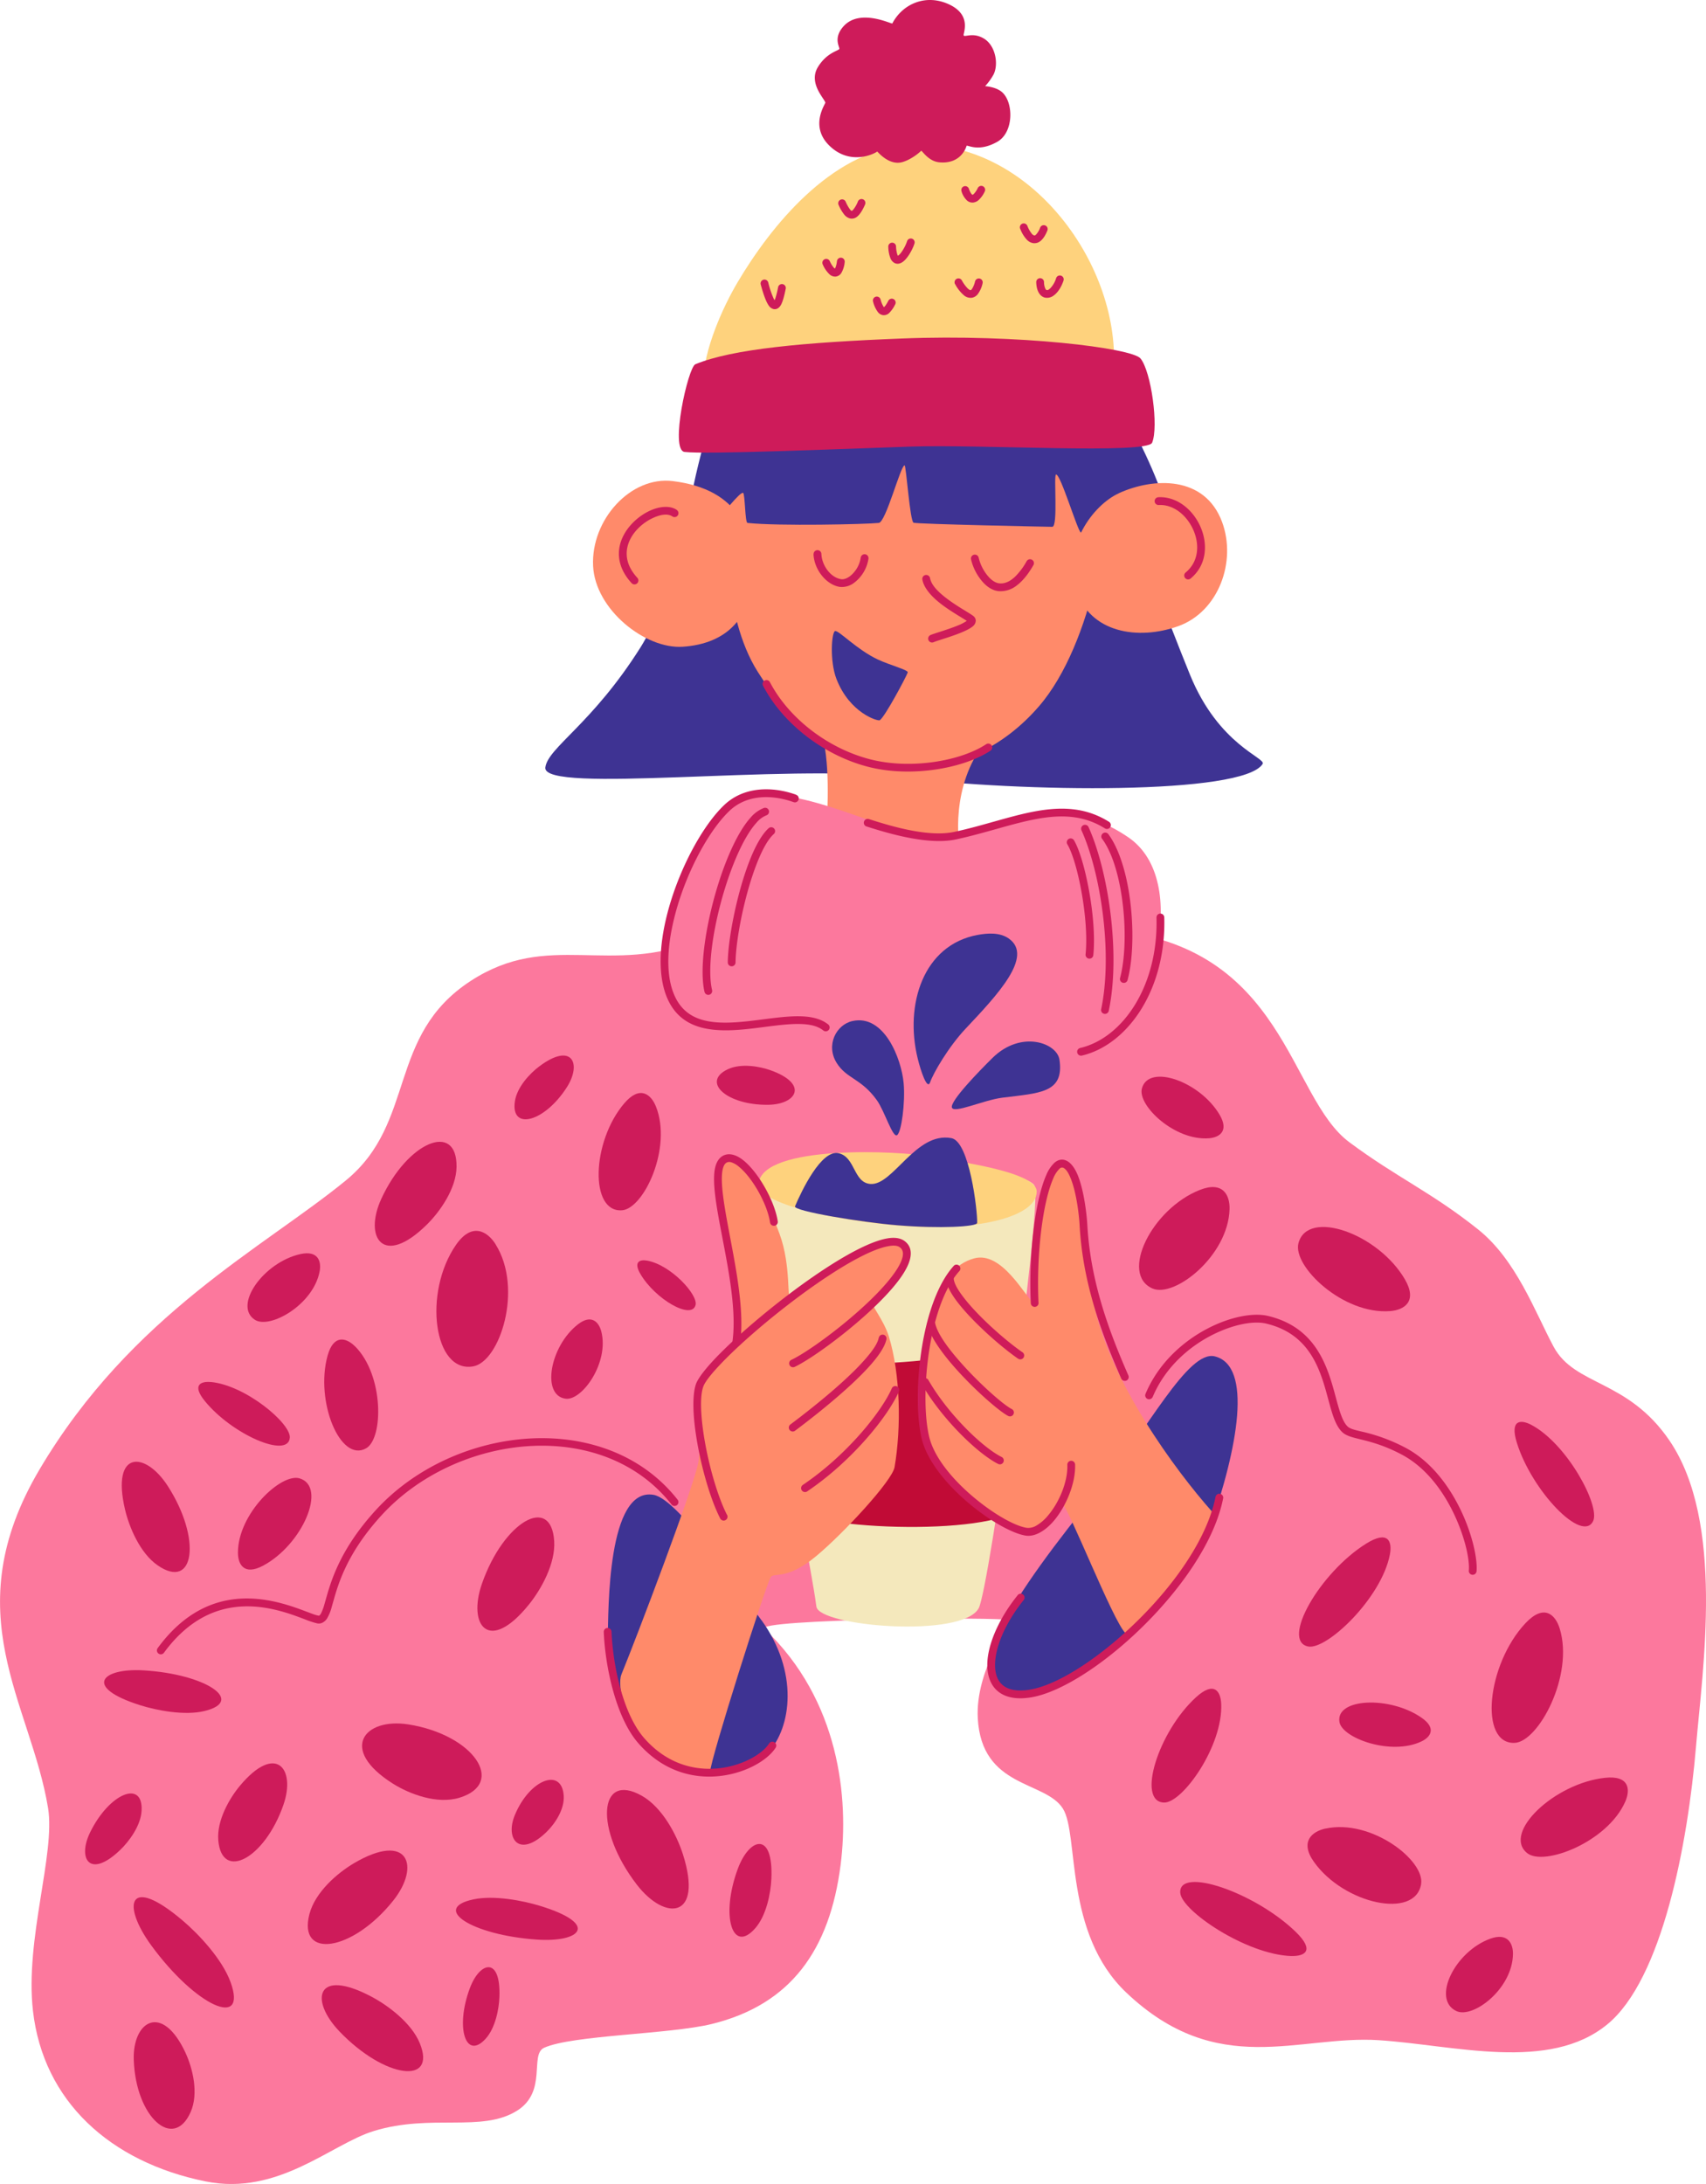 <svg xmlns="http://www.w3.org/2000/svg" width="1080" height="1382.36" viewBox="0 0 1080 1382.36"><g id="Слой_2" data-name="Слой 2"><g id="Слой_2-2" data-name="Слой 2"><g id="Winter47_497204906"><path d="M705.22 229.86c-.56 21.71-260 13.89-260 12.09.0-20.15 12.45-47.64 21.66-63.19 21.37-36.11 58.69-81.68 105-86.67 74.56-8 135.11 69.6 133.35 137.77z" fill="#fed27d" fill-rule="evenodd"/><path d="M555.29 95.92c-1.62 1.38-17.48 9.41-30.79-4.27-11.92-12.27-1.81-26.08-2-26.7-.66-2.65-10.89-12.44-4.7-22.53 5.37-8.75 12.23-10.06 13.45-11.3.88-.9-4.31-6.62 2.77-14.49 10.43-11.57 30.54-1.14 30.88-1.8 6.49-12.42 21.53-19.2 36.66-11.69 14 7 7.8 18.51 8.53 19.34 1 1.1 6-2.16 12.82 1.95 7.3 4.43 9.33 16 6.13 22.61a37.13 37.13.0 0 1-5.4 7.5s6 .3 10 3.21c8.12 5.93 8.46 25.79-2.15 31.91-12.29 7.08-19.32 1.62-19.62 2.73s-3.74 11.76-17.46 10.32c-6.81-.71-10.84-7.69-11.26-7.27-2.73 2.73-8.37 6.48-12.78 7.37-8.16 1.63-14.88-7-15.07-6.89z" fill="#ce1b5a" fill-rule="evenodd"/><path d="M459.38 299.76c-8.13 2.15-37.14 83.4-53.84 109.91-30.74 48.76-58.63 63.47-60.31 76.09-2.27 17.07 152.86-2.6 223.48 6.14 79.15 9.81 218.43 11.21 230.61-8.36 2.39-3.85-27.73-11.67-46-56.48-13.92-34.21-39.84-102.39-43.75-118.68-2-8.42-205.74-20.41-250.23-8.62z" fill="#3e3393" fill-rule="evenodd"/><path d="M699.25 296.22c-2.54-11.47-243.09-12.17-242.29.31 2.22 34.53.09 93 22.75 128.71 30.66 48.29 56.88 57.94 90.8 60.31 35.88 2.51 65.73-13.71 87.1-38.35 34.61-39.89 47.55-124.37 41.64-151z" fill="#ff8a6a" fill-rule="evenodd"/><path d="M459.09 247.8c-6.79.55-21.92 62.35-23 77.21-.19 2.68 17.11 5.64 17.95 4.59 2.38-3 14.65-18.7 16.41-17.6 1.26.8 1.14 18.84 2.78 19 19.66 2.09 75 .85 83.08.0 4.55-.46 13.75-36.25 16.34-36.45 1-.08 3.4 35.67 5.72 36.33 3.1.89 84.78 2.57 87.78 2.58 3.84.0.74-32.89 2.39-33.11 2.86-.39 13.58 35.66 15.69 36.72 4.41 2.2 54.25-10.45 54-13.84-1.07-12-20.23-52.46-24.91-57.15-20.48-20.48-205.5-22.21-254.21-18.32z" fill="#3e3393" fill-rule="evenodd"/><path d="M722 226.89c-5.43-6.61-77.25-15.55-151.17-12.63-61.4 2.43-107.16 6.57-130.64 16.31-4.61 1.91-16.34 54.3-6.83 55.49 13.36 1.66 97.1-1.82 143.53-3.39 44-1.48 149.39 4.95 152.47-2.46 4.21-10.1-.58-45.07-7.36-53.32z" fill="#ce1b5a" fill-rule="evenodd"/><path d="M708.37 312.15c21.88-9.95 54.27-11.28 65.25 18.18 9.35 25.11-2.2 56.85-27.67 66s-56.08 4.28-64.78-23.06 10.69-53.58 27.2-61.09z" fill="#ff8a6a" fill-rule="evenodd"/><path d="M476.24 364.71c1-27.19-7.51-54.87-50.26-60.19-26.75-3.32-51.92 24.52-50.51 53.73 1.32 27.56 33 52.69 56.71 51.12 28.46-1.89 43.1-18.93 44.06-44.66z" fill="#ff8a6a" fill-rule="evenodd"/><path d="M528.78 399.38c-2.34.13-3.67 19 .73 30.34 8.36 21.64 26.24 26.94 27.46 26.15 3.25-2.12 16.73-27.46 17.68-30.22.55-1.57-11.25-4.6-19-8.24-13.19-6.22-24.33-18.17-26.91-18z" fill="#3e3393" fill-rule="evenodd"/><path d="M612 393a32 32 0 0 1-4 2.24c-6.84 3-17.11 5.84-19 6.75a2.47 2.47.0 1 0 2.11 4.47c1.51-.71 8.27-2.63 14.36-4.88 4.47-1.65 8.57-3.53 10.45-5.21a4.62 4.62.0 0 0 1.79-3.65 3.78 3.78.0 0 0-1.51-2.79c-2.49-2-11.43-6.65-18.63-12.5-4.3-3.48-8-7.35-8.79-11.47a2.47 2.47.0 0 0-4.87.88c.92 5.1 5.23 10.12 10.54 14.43 6.41 5.2 14.19 9.42 17.58 11.73z" fill="#ce1b5a" fill-rule="evenodd"/><path d="M515 350.79c.41 9.68 8 19.36 16.67 20.7a12.74 12.74.0 0 0 9.18-2.72 23.48 23.48.0 0 0 8.93-15.07 2.47 2.47.0 0 0-4.88-.81A18.5 18.5.0 0 1 538 364.77c-1.86 1.34-3.81 2.1-5.52 1.83-6.61-1-12.18-8.62-12.49-16a2.47 2.47.0 1 0-4.94.21z" fill="#ce1b5a" fill-rule="evenodd"/><path d="M614.73 354.11a33.37 33.37.0 0 0 7.89 14.81c2.84 3 6.22 5 9.77 5.27a16.42 16.42.0 0 0 11.27-3.61c4.52-3.37 8.13-8.62 10.56-12.91a2.47 2.47.0 1 0-4.3-2.44 42.38 42.38.0 0 1-7.38 9.85c-2.76 2.58-6 4.49-9.74 4.18-2.43-.21-4.66-1.73-6.61-3.76A28 28 0 0 1 619.56 353a2.47 2.47.0 1 0-4.83 1.07z" fill="#ce1b5a" fill-rule="evenodd"/><path d="M733.51 319.67c9.73-.51 18.06 6.86 22 15.92s3.41 19.91-4.92 26.78a2.47 2.47.0 1 0 3.14 3.82c10.15-8.36 11.06-21.57 6.32-32.56s-15-19.51-26.75-18.9a2.47 2.47.0 0 0 .25 4.94z" fill="#ce1b5a" fill-rule="evenodd"/><path d="M428.42 322.74c-4.13-2.81-10.85-2.43-17.48.75-10.15 4.86-20 15.94-19.09 28.61.39 5.46 2.73 11.27 8 17a2.47 2.47.0 0 0 3.64-3.34c-4.35-4.75-6.39-9.5-6.71-14C396 341.12 404.56 332 413.07 328c4.79-2.29 9.59-3.15 12.57-1.12a2.47 2.47.0 0 0 2.78-4.09z" fill="#ce1b5a" fill-rule="evenodd"/><path d="M519.61 462.91c6.06 16.15 4.49 51.12 3.31 63.77-.95 10.24 87.57 22.77 85.7 16.05-2.71-9.75-6.36-45.54 14.5-72.35 8.77-11.28-106.9-16.5-103.51-7.47z" fill="#ff8a6a" fill-rule="evenodd"/><path d="M702.62 588.59c-68.93-6.27-213.94-12.59-259.17 6-57.63 23.66-95.95-6-145.58 26.37C244.76 655.6 263.75 710.46 219 747.13 167.11 789.64 83.24 831.86 25.09 930c-54 91.19-5.59 147.93 5.32 214.35 4.77 29-14.68 83.19-9.55 128.4 6.49 57.19 48.84 95.76 109.22 108 46.2 9.34 79.46-23.61 106.65-31.91 36.3-11.08 68.17 1.11 90.48-12.77 19.59-12.19 7.8-35.66 17.31-39.93 17.93-8 79.18-8.47 106-15 49.95-12.24 74.8-46.69 81.67-101 5.28-41.74-.6-103.9-48.29-149.18-6.43-6.1 152.09-7.77 154.08-5.41s-20.56 31.57-19 61.91c2.36 44.65 42.76 39.52 53.91 57.36 10.34 16.52.4 78.72 40.12 116.44 57.94 55 109.16 26.76 159.9 30.12 48.21 3.19 107.67 20.26 144.58-10 34.83-28.5 51-114.46 56.16-175.7 4.21-49.67 18.25-142.24-16.71-193.75-26.48-39-60-34.48-73.44-59.54-11.78-22-23.57-54.81-47.67-74.11-29.27-23.44-52-33.19-81.7-55.34-38.52-28.73-40.48-124.15-151.51-134.27z" fill="#fc789d" fill-rule="evenodd"/><path d="M714.37 530.05c-50.51-34.59-84.32 3.71-123.53.48-31.39-2.59-97.55-41.92-124.83-21.47C438.12 530 407.38 611.2 427 634.22c23.73 27.84 54.2 7.45 83.64 10.51 19.92 2.07 42.67 15 71.44 22.08 35.87 8.83 79.58 6.32 112.76-7.41 33.61-13.9 59.94-101.67 19.53-129.35z" fill="#fc789d" fill-rule="evenodd"/><path d="M482 1025.53c-13.09-18.12-52.15-76.53-68.22-79.34-29.26-5.14-28.69 72.35-29 92.29-1.46 80.76 72.32 102.38 101.4 71 14.94-16.12 19.58-51.17-4.14-84z" fill="#3e3393" fill-rule="evenodd"/><path d="M482 746.41c-12.5 47.9 28.1 220.16 34.82 270.52 1.68 12.57 92.49 20.18 102.76 1 6.83-12.77 39.69-251.27 35.56-266.87-3.83-14.52-166.85-28.76-173.14-4.65z" fill="#f4e8bc" fill-rule="evenodd"/><path d="M488.23 858.61c43.76 10.26 128.68 2.51 158.86-10.71 12.28-5.38 8.59 100.13-2.82 108-25.4 17.4-145 11.77-149.67-5.12-4.53-16.54-32.7-98.3-6.37-92.12z" fill="#c10b36" fill-rule="evenodd"/><path d="M656.3 754.25c.13-12.94-52.72-19.32-67.78-22.25-17.92-3.49-105.34-7.86-108.27 17-1.54 13.09 50.66 24 91.77 27 47.71 3.43 84.13-6 84.28-21.69z" fill="#fed27d" fill-rule="evenodd"/><path d="M393.36 1059.94c9.55-23.25 46.55-120.57 48.77-134.56 1.91-12.07-2.16-30.71.0-48.56.59-4.8 19.71-20.67 23.15-28.74 7.76-18.24-18-111.1-5-113.87 10.93-2.32 23.51 20.53 33.24 46.87 7.47 20.19 4.53 43.56 7 41.26 13.94-13.1 63-43.39 70.43-33.75 7.66 10-6.5 24.28-18.34 36-1.45 1.43 6.83 10.76 10.09 21.38 7.29 23.75 7.94 57.49 3.61 82.7-1.47 8.57-32 41.61-49.48 56.19-18.83 15.69-26.76 10.23-28.89 13.38-3 4.49-38.55 116.61-38.3 122.88.13 3.4-22.19.47-40.45-17.46-12.76-12.54-18.81-36.39-15.81-43.69z" fill="#ff8a6a" fill-rule="evenodd"/><path d="M769.05 858.54c-17-4.22-42.62 46.56-72.68 83.45-57.15 70.12-91.14 122.85-55.53 128.27 40.35 6.13 109.36-58.67 124.92-102.84 17.94-51 27.32-102.91 3.29-108.88z" fill="#3e3393" fill-rule="evenodd"/><path d="M712.45 1033.71c-8.15-8.14-35.72-79.19-40.3-82.4-2-1.37-5.62 15.29-18.31 17.94-14.81 3.1-55.57-28.85-64.77-51.45-8.83-21.7-5-43.33-.83-65.8 3-15.88 3.62-48.51 28.37-55.46 17.49-4.9 32.08 23.67 37.9 28.54 3.41 2.85.0-22.39.53-25.77 1.26-8.51 6-62.89 18.16-61.61 9.9 1 16.73 75.22 19.13 87.15 9.87 49 51.9 106 74.78 131.75 3.08 3.48-3.75 21.53-19.24 42.58-11.24 15.28-31 38.93-35.42 34.53z" fill="#ff8a6a" fill-rule="evenodd"/><path d="M460.25 958.9c-6.41-12.59-12.33-34-15-52.41-1.71-12-2.09-22.65-.12-28.57 1.25-3.74 6.67-10.15 14.46-18 18.93-19 51.9-45.45 77.75-60.35 9.28-5.35 17.62-9.2 24-10.57 3.54-.77 6.37-.85 8.21.43s2.38 3.36 1.92 5.76c-.61 3.2-2.63 6.94-5.56 11-14.6 20.4-51.34 48.11-64.92 54.55a2.46 2.46.0 0 0 2.1 4.45c14-6.63 51.8-35.15 66.82-56.14 3.43-4.78 5.68-9.23 6.39-13 .86-4.53-.33-8.19-3.94-10.71-2.7-1.89-6.83-2.34-12-1.21-6.75 1.45-15.6 5.46-25.43 11.12-26.19 15.09-59.59 41.9-78.77 61.14-8.55 8.57-14.28 15.77-15.64 19.87-1.62 4.84-1.92 12.59-1.15 21.66 1.75 20.5 8.81 48 16.51 63.11a2.46 2.46.0 1 0 4.38-2.23z" fill="#ce1b5a" fill-rule="evenodd"/><path d="M556.28 846.82c-.68 3.48-3.72 7.94-8.12 13-11 12.78-30.57 28.9-47.82 41.84a2.46 2.46.0 0 0 3 3.94c17.54-13.16 37.41-29.57 48.6-42.57 5.12-5.94 8.43-11.28 9.22-15.32a2.46 2.46.0 1 0-4.83-.94z" fill="#ce1b5a" fill-rule="evenodd"/><path d="M564.55 878.81c-6.47 14.79-28.43 42.28-56.32 61.1A2.46 2.46.0 1 0 511 944c28.8-19.44 51.39-47.93 58.06-63.21a2.46 2.46.0 1 0-4.5-2z" fill="#ce1b5a" fill-rule="evenodd"/><path d="M583.47 876c12.91 22.4 35.69 44.22 48.32 50.57a2.46 2.46.0 1 0 2.21-4.39c-12.12-6.1-33.88-27.14-46.27-48.64a2.46 2.46.0 1 0-4.26 2.46z" fill="#ce1b5a" fill-rule="evenodd"/><path d="M587.1 838.11c1.28 7 8.25 17.14 16.89 27 12.69 14.49 28.85 28.45 34.29 31.16a2.46 2.46.0 0 0 2.2-4.41c-5.22-2.59-20.61-16.1-32.79-30-7.93-9-14.57-18.22-15.75-24.65a2.46 2.46.0 0 0-4.84.89z" fill="#ce1b5a" fill-rule="evenodd"/><path d="M598.87 809.3c.14 3.94 3 9.44 7.65 15.39 10 12.85 27.89 28.38 38 35.32a2.46 2.46.0 0 0 2.78-4.06c-9.84-6.74-27.23-21.8-36.93-34.28-3.81-4.91-6.5-9.3-6.61-12.55a2.46 2.46.0 0 0-4.92.18z" fill="#ce1b5a" fill-rule="evenodd"/><path d="M675.68 927.2c.38 10.68-5.14 23.75-12.23 32.08a27.75 27.75.0 0 1-7.19 6.26 9.8 9.8.0 0 1-6.37 1.51c-8-1.3-21.69-9.28-34.28-20s-24.11-24.41-27.31-37.34c-3.67-14.79-3.29-41.85 2-66 3.5-15.89 9.11-30.52 17.26-39.4A2.46 2.46.0 0 0 604 801c-8.64 9.4-14.74 24.84-18.44 41.68-5.5 25-5.79 52.92-2 68.22 3.42 13.77 15.47 28.41 28.89 39.89s28.18 19.78 36.69 21.17c5.83 1 12.47-2.83 18.1-9.44C675 953.28 681 938.82 680.6 927a2.46 2.46.0 1 0-4.92.18z" fill="#ce1b5a" fill-rule="evenodd"/><path d="M657.44 824.55c-1.41-30.89 2.73-63.67 9.33-78.62a17.75 17.75.0 0 1 4-6.19 2.1 2.1.0 0 1 2.39-.56c2 1 3.52 3.78 4.85 7.19 3.63 9.32 5.13 23.45 5.44 29.08 2 36.69 13.83 68.54 26.37 97.15a2.46 2.46.0 0 0 4.51-2c-12.32-28.11-24-59.39-26-95.44-.33-5.92-1.95-20.79-5.77-30.6-1.86-4.79-4.38-8.4-7.26-9.81-2.66-1.31-5.28-.89-7.76 1.23a22.63 22.63.0 0 0-5.25 7.94c-6.79 15.37-11.19 49.07-9.74 80.83a2.46 2.46.0 1 0 4.91-.22z" fill="#ce1b5a" fill-rule="evenodd"/><path d="M468.54 850.26c4-28-8.16-69.62-11-95.16-.69-6.18-.85-11.36.0-15.05.45-1.87 1.11-3.31 2.32-4.08a3.67 3.67.0 0 1 3-.3 13.71 13.71.0 0 1 4.75 2.69c8.73 7 18.18 23.85 19.88 35.43a2.46 2.46.0 0 0 4.87-.72c-1.85-12.6-12.16-30.9-21.66-38.54-4.92-4-9.78-5-13.46-2.71-2.16 1.37-3.67 3.74-4.47 7.08-1 4.12-.91 9.88-.14 16.75 2.82 25.21 15 66.32 11 93.92a2.46 2.46.0 0 0 4.87.69z" fill="#ce1b5a" fill-rule="evenodd"/><path d="M503.29 763.56c4-9.39 16.64-36.29 27.73-33.59 10.53 2.57 9.19 18.49 19.89 19.43 14.42 1.26 28.77-33.25 51.39-29 11.5 2.14 16.55 46.23 16.3 53.65-.08 2.46-23.64 3.73-50.57 1.5-22.85-1.89-66-9-64.74-12z" fill="#3e3393" fill-rule="evenodd"/><path d="M567.9 718.54c-2.83 1.79-7.88-15.27-12.79-22.14-10-13.93-19.15-13.48-25.46-23.62-7-11.23-.32-24.2 10-26.49 20-4.43 31 23.67 32.42 39.4 1.08 12.08-1.37 31.07-4.2 32.85z" fill="#3e3393" fill-rule="evenodd"/><path d="M588.82 685.05c-1.81 5.21-5.93-7.14-7.87-15.09-8.36-34.16 3.54-71.79 37.87-78.17 6.31-1.17 14.07-1.75 19.79 2.26 16 11.22-7.31 35.82-27.31 57.05-10.73 11.39-20.42 28-22.48 33.95z" fill="#3e3393" fill-rule="evenodd"/><path d="M602.58 701c-1-4.21 17-22.76 25.76-31.4 18-17.72 40.81-9.56 42.38 1.22 3.08 21.15-12.65 21-36.34 24-11.93 1.55-30.79 10.34-31.8 6.13z" fill="#3e3393" fill-rule="evenodd"/><path d="M270.19 775.17c8.23-8.11 18.67-22.77 18.83-36.64.35-28.83-31-16-47.69 20.42-11.11 24.33 1.17 43.5 28.86 16.22z" fill="#ce1b5a" fill-rule="evenodd"/><path d="M341.52 674.88c-6.1 4.56-14.22 13.2-15.57 22.25-2.79 18.8 18.86 13.2 33-9.09 9.43-14.9 3.11-28.51-17.4-13.16z" fill="#ce1b5a" fill-rule="evenodd"/><path d="M488 677.51c-7.16-2.58-18.85-4.61-27.14-.76-17.24 8-.66 23 25.71 22.54 17.63-.32 25.53-13.08 1.43-21.78z" fill="#ce1b5a" fill-rule="evenodd"/><path d="M415.27 700.45c-3.07-7.73-10.13-13.74-20.09-2.06-20.7 24.26-22 69.33-1.35 67.67 13.81-1.1 31.79-39.61 21.44-65.61z" fill="#ce1b5a" fill-rule="evenodd"/><path d="M409.58 797.92c-4.49-.79-8.71.69-4.18 8.44 9.4 16.1 32.61 29.36 34.94 19.62 1.56-6.5-15.66-25.39-30.76-28.06z" fill="#ce1b5a" fill-rule="evenodd"/><path d="M380.64 842.71c-1.53-5.85-6.2-11.1-14.78-4.43-17.84 13.86-23.3 45.13-7.72 47.06 10.4 1.28 27.64-22.93 22.5-42.63z" fill="#ce1b5a" fill-rule="evenodd"/><path d="M313.78 787.64c-5.23-8.35-15.06-14.22-25.13.35-20.92 30.25-14.09 81.49 11 76.86 16.79-3.1 31.71-49.13 14.09-77.21z" fill="#ce1b5a" fill-rule="evenodd"/><path d="M778.38 765.38c.26-8.78-4.11-18-18.79-12.2-30.51 12-50.86 53.38-29.94 62.41 14 6 47.86-20.67 48.73-50.21z" fill="#ce1b5a" fill-rule="evenodd"/><path d="M839.14 1157.39c-8.58 1.87-16.47 8.34-7.29 21.19 19 26.68 64.1 36.43 67.8 14 2.48-15-31.64-41.44-60.51-35.14z" fill="#ce1b5a" fill-rule="evenodd"/><path d="M773.09 1078.41c-.36-7.93-4.49-14.57-16-4.05-23.91 21.85-37.69 66.16-20.17 66.6 11.7.3 37.39-35.88 36.18-62.55z" fill="#ce1b5a" fill-rule="evenodd"/><path d="M969.5 901.94c-6.76-3.59-13.82-3.42-9.24 11.3 9.53 30.6 41.53 63.84 48.3 49.5 4.52-9.57-16.32-48.69-39.06-60.8z" fill="#ce1b5a" fill-rule="evenodd"/><path d="M880.1 829.88c8.85-.71 17.42-6.08 9.29-20.07C872.5 780.75 827.78 765 822 786.88c-3.85 14.59 28.3 45.4 58.08 43z" fill="#ce1b5a" fill-rule="evenodd"/><path d="M765.4 720.48c6.47-.53 12.74-4.45 6.79-14.69C759.83 684.52 727.1 673 722.88 689c-2.82 10.68 20.72 33.23 42.52 31.48z" fill="#ce1b5a" fill-rule="evenodd"/><path d="M879.87 984c1.58-8.21-.94-15.74-15.08-6.89-29.37 18.4-54.09 61.63-36.61 65.07 11.68 2.3 46.36-30.53 51.69-58.18z" fill="#ce1b5a" fill-rule="evenodd"/><path d="M987.39 1030.83c-2.72-8.82-9.91-15.93-21.69-3.38-24.45 26.08-29.53 76.5-6.93 75.74 15.1-.5 37.77-42.69 28.62-72.36z" fill="#ce1b5a" fill-rule="evenodd"/><path d="M1028.9 1140.35c3.33-7.63 2.6-16.72-12.82-15.06-32.05 3.42-65.18 34.89-49.3 47.66 10.61 8.54 50.91-7 62.12-32.6z" fill="#ce1b5a" fill-rule="evenodd"/><path d="M899.82 1102.29c5.7-2.71 9.81-8.28.15-15-20.07-14-54.71-12.46-52 2.77 1.83 10.17 32.63 21.36 51.82 12.24z" fill="#ce1b5a" fill-rule="evenodd"/><path d="M817.46 1238.07c8.45.26 15.17-3.24 2.84-15.23-25.6-24.91-74.3-41.71-73.13-24.73.77 11.34 41.86 39.08 70.29 40z" fill="#ce1b5a" fill-rule="evenodd"/><path d="M957.8 1236.77c.07-6.56-3.33-13.59-14.25-9.68-22.69 8.12-37.36 38.49-21.57 45.85 10.56 4.93 35.57-14.08 35.82-36.17z" fill="#ce1b5a" fill-rule="evenodd"/><path d="M202.35 804.79c1.19-6.31-.91-13.47-12.18-11-23.39 5.2-42.81 32.73-28.74 41.64 9.4 5.95 36.91-9.46 40.92-30.68z" fill="#ce1b5a" fill-rule="evenodd"/><path d="M224.74 852.2c-5.46-5.45-13.56-7.9-17.38 5.95-7.93 28.76 8 67.93 24.43 58.57 11-6.25 11.3-46.2-7-64.52z" fill="#ce1b5a" fill-rule="evenodd"/><path d="M133.46 874.8c-6.49-.6-12 1.89-3.8 12 17.11 21.1 52.9 36.78 53.81 23.15.6-9.11-28.17-33.18-50-35.19z" fill="#ce1b5a" fill-rule="evenodd"/><path d="M150.63 982.8c0 7.37 3.85 14.62 15.86 8.25 24.94-13.24 40.75-49.91 23.22-55.28-11.72-3.58-39.09 22.26-39.08 47z" fill="#ce1b5a" fill-rule="evenodd"/><path d="M79.12 955.37c2.61 11.16 9.48 27.71 20.69 35.45 23.27 16.08 28-16.59 6.47-50.11-14.4-22.41-35.93-22.89-27.16 14.66z" fill="#ce1b5a" fill-rule="evenodd"/><path d="M88.57 1079.3c10.77 3.41 28.34 6.75 40.85 3.73 26-6.28 1.18-23.35-38.52-25.74-26.53-1.59-38.53 10.54-2.33 22z" fill="#ce1b5a" fill-rule="evenodd"/><path d="M76 1171.06c5.75-5.51 13.15-15.48 13.64-25 1-19.71-20.43-11.07-32.58 13.75-8.12 16.58-.39 29.75 18.94 11.22z" fill="#ce1b5a" fill-rule="evenodd"/><path d="M334.94 1015.49c7.55-9.37 16.79-25.75 15.9-40-1.85-29.67-32-12.51-45.76 27-9.18 26.4 4.45 44.56 29.86 13z" fill="#ce1b5a" fill-rule="evenodd"/><path d="M248.76 1129c10.32 6.5 27.89 13.28 42.17 8.88 29.68-9.15 8.9-39.89-32.5-46.4-27.66-4.35-44.37 15.67-9.67 37.52z" fill="#ce1b5a" fill-rule="evenodd"/><path d="M346 1159.56c5.13-5 11.41-14.08 10.87-22.84-1.13-18.19-21.54-10.56-30.95 12.16-6.29 15.18 2.83 27.48 20.08 10.68z" fill="#ce1b5a" fill-rule="evenodd"/><path d="M432.36 1173.82c-3.84-12.11-12.91-29.76-26.11-37.19-27.42-15.44-30.05 21.28-3.13 56.25 18 23.37 42.18 21.69 29.24-19.06z" fill="#ce1b5a" fill-rule="evenodd"/><path d="M342.15 1206.43c-11.18-3.45-29.44-6.93-42.42-4.19-27 5.71-1.13 22.59 40.1 25.46 27.55 1.92 40-9.65 2.32-21.27z" fill="#ce1b5a" fill-rule="evenodd"/><path d="M224 1179.41c-10.31 6.08-24.47 18.2-28.1 32.1-7.55 28.9 27.24 23.88 53.07-8.53 17.26-21.66 9.7-44-25-23.57z" fill="#ce1b5a" fill-rule="evenodd"/><path d="M152 1130.2c-6.73 8-14.87 22.12-13.81 34.64 2.2 26 29.41 11.75 41.26-22.49 7.92-22.89-4.83-39.12-27.45-12.15z" fill="#ce1b5a" fill-rule="evenodd"/><path d="M115.65 1215.65c10.34 8.77 25 24.46 30.3 38.94 10.9 30.07-21.89 15.47-50.13-23.13-18.87-25.79-14.94-45.31 19.83-15.81z" fill="#ce1b5a" fill-rule="evenodd"/><path d="M117.51 1299.54c4.45 9.6 8.39 25.49 3.17 37.32-10.83 24.59-34.78 3.31-36-33.08-.83-24.32 17.89-36.54 32.85-4.24z" fill="#ce1b5a" fill-rule="evenodd"/><path d="M235.08 1263.78c10.46 5.52 25.34 16.58 30.64 29.44 11 26.71-22.16 22.47-50.72-7.28-19.08-19.89-15.09-40.72 20.08-22.16z" fill="#ce1b5a" fill-rule="evenodd"/><path d="M316.16 1264c-.28 7.71-2.57 19.59-8.63 26.35-12.59 14-19.49-6.66-10.09-31.88 6.28-16.86 19.66-20.41 18.72 5.53z" fill="#ce1b5a" fill-rule="evenodd"/><path d="M488.32 1189.28c-.41 9.09-3.16 23.12-10.14 31.15-14.51 16.7-22.15-7.62-11.14-37.45 7.36-19.93 22.66-24.28 21.28 6.3z" fill="#ce1b5a" fill-rule="evenodd"/><path d="M201.91 1022.71a23 23 0 0 1-2.6-.65c-3-1-7.28-2.79-12.55-4.59-21.17-7.24-57.38-14.61-86.95 25.74a2.46 2.46.0 0 0 4 2.9c31.68-43.22 71.54-27.81 89.15-21.15a53.79 53.79.0 0 0 7.7 2.55 5.35 5.35.0 0 0 2.92-.15 7.47 7.47.0 0 0 3.56-3.08 28.9 28.9.0 0 0 2.92-7.35c3.24-11.06 7.63-31.61 31.27-57.57 47.59-52.25 140.16-62.8 183.88-6.94a2.46 2.46.0 0 0 3.88-3c-45.51-58.14-141.87-47.72-191.39 6.66-24.45 26.84-29 48.06-32.36 59.5a30.65 30.65.0 0 1-2 5.42 3.76 3.76.0 0 1-1.44 1.74z" fill="#ce1b5a" fill-rule="evenodd"/><path d="M729.72 884.24c8.81-21 26.78-35 43.53-41.94 10.92-4.56 21.31-6.15 28.2-4.54 25.09 5.9 32.81 24.89 37.59 41.37 2 7 3.52 13.5 5.45 18.61 1.44 3.78 3.14 6.82 5.32 8.84 1.63 1.51 4 2.52 7.31 3.42 6.41 1.77 16.55 3.39 30.37 10.75 15.23 8.11 26.08 23 33 37.62s10 28.79 9.35 35.81a2.46 2.46.0 0 0 4.9.43c.67-7.5-2.41-22.8-9.81-38.35S906 925 889.81 916.41A111.61 111.61.0 0 0 861.39 906c-3.82-.94-6.6-1.54-8.24-3.06s-2.94-4-4.06-7c-1.89-5-3.35-11.43-5.32-18.24-5.2-17.94-13.88-38.37-41.2-44.79-7.61-1.79-19.13-.25-31.22 4.79-17.78 7.41-36.81 22.33-46.17 44.57a2.46 2.46.0 0 0 4.54 1.91z" fill="#ce1b5a" fill-rule="evenodd"/><path d="M644.16 1009.81c-10.25 12.77-16.68 26.28-18.56 37.49-1.51 9-.05 16.64 4.38 21.56s12 7.38 23.13 5.45c15.06-2.6 35.88-14.65 56.06-31.73 30.09-25.46 58.78-62 65.15-94.13a2.46 2.46.0 1 0-4.82-1c-6.19 31.19-34.27 66.59-63.51 91.34-19.38 16.39-39.26 28.14-53.72 30.64-8.93 1.54-15.08.0-18.63-3.9s-4.4-10.18-3.19-17.46c1.77-10.55 7.9-23.21 17.54-35.22a2.46 2.46.0 1 0-3.83-3.08z" fill="#ce1b5a" fill-rule="evenodd"/><path d="M503.93 503c-15.13-5.38-33.08-5.19-45.42 6.53C443.66 523.63 427.83 554 421.31 583c-4.42 19.65-4.5 38.65 2.49 51.7 9.7 18.1 29.69 18.79 50.07 16.57 11.49-1.24 23.05-3.33 32.63-3.11 5.85.14 10.92 1.12 14.59 4a2.46 2.46.0 1 0 3-3.88c-4.42-3.45-10.46-4.85-17.5-5-9.77-.24-21.57 1.86-33.28 3.13-9.38 1-18.7 1.51-26.79-.37-7.67-1.78-14.19-5.75-18.41-13.63-6.53-12.19-6.15-30-2-48.3 6.3-28 21.45-57.35 35.78-70.95 11-10.41 26.95-10.25 40.39-5.47a2.46 2.46.0 1 0 1.65-4.63z" fill="#ce1b5a" fill-rule="evenodd"/><path d="M483.6 511.42a21.1 21.1.0 0 0-8.35 6c-3.78 4.16-7.53 10.22-11 17.46C450.9 562.61 441.3 607.79 446 627.83a2.46 2.46.0 1 0 4.79-1.13c-4.55-19.35 5-62.91 17.86-89.64 3.25-6.75 6.71-12.42 10.23-16.29a16.2 16.2.0 0 1 6.3-4.69 2.46 2.46.0 0 0-1.59-4.66z" fill="#ce1b5a" fill-rule="evenodd"/><path d="M486.59 524.24c-4.18 3.73-8.27 11-11.86 20.07-8.07 20.36-13.84 49.71-14 64.84a2.46 2.46.0 0 0 4.92.05c.15-14.72 5.8-43.27 13.65-63.08 3.24-8.17 6.8-14.84 10.57-18.21a2.46 2.46.0 1 0-3.28-3.67z" fill="#ce1b5a" fill-rule="evenodd"/><path d="M684.55 525.37c12.14 26.64 20 77.91 12.58 113.3a2.46 2.46.0 1 0 4.81 1c7.62-36.34-.45-89-12.92-116.35a2.46 2.46.0 0 0-4.47 2z" fill="#ce1b5a" fill-rule="evenodd"/><path d="M697.71 530.94c5.56 7.56 9.42 19.4 11.73 32.33 3.5 19.64 3.36 41.82-.37 55.78a2.46 2.46.0 0 0 4.76 1.27c3.87-14.5 4.08-37.52.45-57.92-2.45-13.76-6.68-26.32-12.61-34.38a2.46 2.46.0 0 0-4 2.92z" fill="#ce1b5a" fill-rule="evenodd"/><path d="M684.92 668.14c28.78-6.75 53.4-41.46 52.13-87.49a2.46 2.46.0 0 0-4.92.14c1.19 43.23-21.3 76.22-48.34 82.56a2.46 2.46.0 1 0 1.13 4.79z" fill="#ce1b5a" fill-rule="evenodd"/><path d="M548.56 523.11c16.32 5.29 39.9 11.76 56.48 8.24 18.3-3.89 35.2-10 51.08-12.94 15.29-2.82 29.6-2.65 43.3 5.91a2.46 2.46.0 1 0 2.61-4.17c-14.82-9.26-30.27-9.63-46.8-6.58-15.92 2.93-32.86 9.07-51.21 13-15.84 3.36-38.34-3.06-53.95-8.12a2.46 2.46.0 1 0-1.51 4.69z" fill="#ce1b5a" fill-rule="evenodd"/><path d="M483.13 434.19c12.94 24.66 39.64 44.7 67.81 51.51 26.22 6.34 58.77.82 76.07-10.52a2.46 2.46.0 1 0-2.7-4.12c-16.42 10.77-47.33 15.87-72.22 9.86-26.83-6.49-52.28-25.53-64.61-49a2.46 2.46.0 1 0-4.35 2.28z" fill="#ce1b5a" fill-rule="evenodd"/><path d="M675.64 534.34c6.41 10.47 13.84 47.29 11.61 69.63a2.46 2.46.0 1 0 4.89.49c2.34-23.33-5.61-61.75-12.31-72.69a2.46 2.46.0 0 0-4.19 2.57z" fill="#ce1b5a" fill-rule="evenodd"/><path d="M382.22 1033c.89 21.94 7.69 54.23 21.93 70.47 22.09 25.17 51 24 69.61 15.89 8.19-3.57 14.38-8.53 17.29-13.16a2.46 2.46.0 1 0-4.17-2.62c-2.52 4-8 8.17-15.09 11.27-17.09 7.45-43.65 8.5-63.94-14.63-13.61-15.51-19.86-46.45-20.71-67.42a2.46 2.46.0 1 0-4.92.2z" fill="#ce1b5a" fill-rule="evenodd"/><path d="M530.82 129.57a26.44 26.44.0 0 0 3.67 6.3 6.89 6.89.0 0 0 3.67 2.41 5.26 5.26.0 0 0 4.56-1.24c1.5-1.21 3.19-3.6 4.93-7.62a2.46 2.46.0 0 0-4.52-1.95 19.25 19.25.0 0 1-3.08 5.35 4.2 4.2.0 0 1-.58.5c-.1.08-.18.17-.28.15-.53-.12-.92-.69-1.41-1.36a25.42 25.42.0 0 1-2.47-4.55 2.46 2.46.0 0 0-4.49 2z" fill="#ce1b5a" fill-rule="evenodd"/><path d="M568.43 161.88a4.7 4.7.0 0 1-.35-.71 19.55 19.55.0 0 1-.83-5.19 2.46 2.46.0 1 0-4.91.29 21.76 21.76.0 0 0 1.36 7.19 5.86 5.86.0 0 0 2.36 2.88c1.68 1 3.7.77 5.71-.77 2.77-2.11 5.78-7.29 7.1-11.26a2.46 2.46.0 1 0-4.66-1.56 26.2 26.2.0 0 1-3.9 7.33 9.51 9.51.0 0 1-1.43 1.51 3.46 3.46.0 0 1-.45.29z" fill="#ce1b5a" fill-rule="evenodd"/><path d="M608.7 121.13a13.18 13.18.0 0 0 3.43 5.74 5.18 5.18.0 0 0 3.81 1.35 6.19 6.19.0 0 0 3.59-1.59 17.05 17.05.0 0 0 3.86-5.39A2.46 2.46.0 0 0 619 119a14.5 14.5.0 0 1-2.28 3.5c-.39.4-.71.75-1.09.77-.13.0-.22-.11-.34-.22a3.44 3.44.0 0 1-.51-.59 12.13 12.13.0 0 1-1.42-3 2.46 2.46.0 1 0-4.65 1.62z" fill="#ce1b5a" fill-rule="evenodd"/><path d="M604.65 179.86a24.39 24.39.0 0 0 5.59 7.08 6.41 6.41.0 0 0 5.32 1.48 6.07 6.07.0 0 0 3.39-2.18 17.78 17.78.0 0 0 3.07-6.85 2.46 2.46.0 1 0-4.76-1.24 15.33 15.33.0 0 1-1.78 4.51c-.33.5-.6.88-1 1a1.14 1.14.0 0 1-.74-.22 5.81 5.81.0 0 1-1.17-.91 22.83 22.83.0 0 1-3.67-5.07 2.46 2.46.0 1 0-4.28 2.44z" fill="#ce1b5a" fill-rule="evenodd"/><path d="M645.89 144.9a20.56 20.56.0 0 0 4.24 6.9 7.12 7.12.0 0 0 4 2.11 5.94 5.94.0 0 0 4.44-1.27c1.55-1.17 3.13-3.35 4.48-6.74a2.46 2.46.0 1 0-4.57-1.83 12.73 12.73.0 0 1-2.49 4.3c-.42.42-.79.72-1.23.66a3.09 3.09.0 0 1-1.71-1.28 18.34 18.34.0 0 1-2.64-4.71 2.46 2.46.0 1 0-4.55 1.86z" fill="#ce1b5a" fill-rule="evenodd"/><path d="M490.34 190a8.64 8.64.0 0 1-.5-.85 58.52 58.52.0 0 1-3.5-10.36 2.46 2.46.0 0 0-4.76 1.27c2 7.41 3.71 11.49 5.12 13.4a5.05 5.05.0 0 0 3.11 2.19c1.59.29 3.26-.45 4.48-2.5 1.41-2.37 2.44-7.06 3.12-10.38a2.46 2.46.0 1 0-4.82-1 59.64 59.64.0 0 1-1.72 7 10.27 10.27.0 0 1-.53 1.24z" fill="#ce1b5a" fill-rule="evenodd"/><path d="M528.5 170a5.22 5.22.0 0 1-.68-.6 17.45 17.45.0 0 1-2.53-4.13 2.46 2.46.0 0 0-4.45 2.11 19.05 19.05.0 0 0 4.24 6.22 5.25 5.25.0 0 0 4 1.46 4.83 4.83.0 0 0 3.57-2.34 16.32 16.32.0 0 0 2.09-6.85 2.46 2.46.0 0 0-4.89-.6 16.49 16.49.0 0 1-.83 3.79 5.84 5.84.0 0 1-.5.94z" fill="#ce1b5a" fill-rule="evenodd"/><path d="M559.6 194.43a3 3 0 0 1-.32-.39 16.93 16.93.0 0 1-1.85-4.54 2.46 2.46.0 0 0-4.73 1.38 18.62 18.62.0 0 0 3.09 6.7 5 5 0 0 0 3.33 1.91 4.87 4.87.0 0 0 3.61-1.21 19.53 19.53.0 0 0 3.94-5.53 2.46 2.46.0 1 0-4.33-2.33 28.59 28.59.0 0 1-1.65 2.8 9.5 9.5.0 0 1-1.09 1.21z" fill="#ce1b5a" fill-rule="evenodd"/><path d="M656 178.61c.17 6.11 2.7 9 5.29 9.73a6.88 6.88.0 0 0 5.88-1.38c2.26-1.65 4.59-4.82 6.1-9.35a2.46 2.46.0 1 0-4.67-1.56 15.73 15.73.0 0 1-3.62 6.33c-.85.82-1.64 1.42-2.39 1.21-.38-.1-.62-.46-.86-.94a10.19 10.19.0 0 1-.81-4.18 2.46 2.46.0 0 0-4.92.14z" fill="#ce1b5a" fill-rule="evenodd"/></g></g></g></svg>
